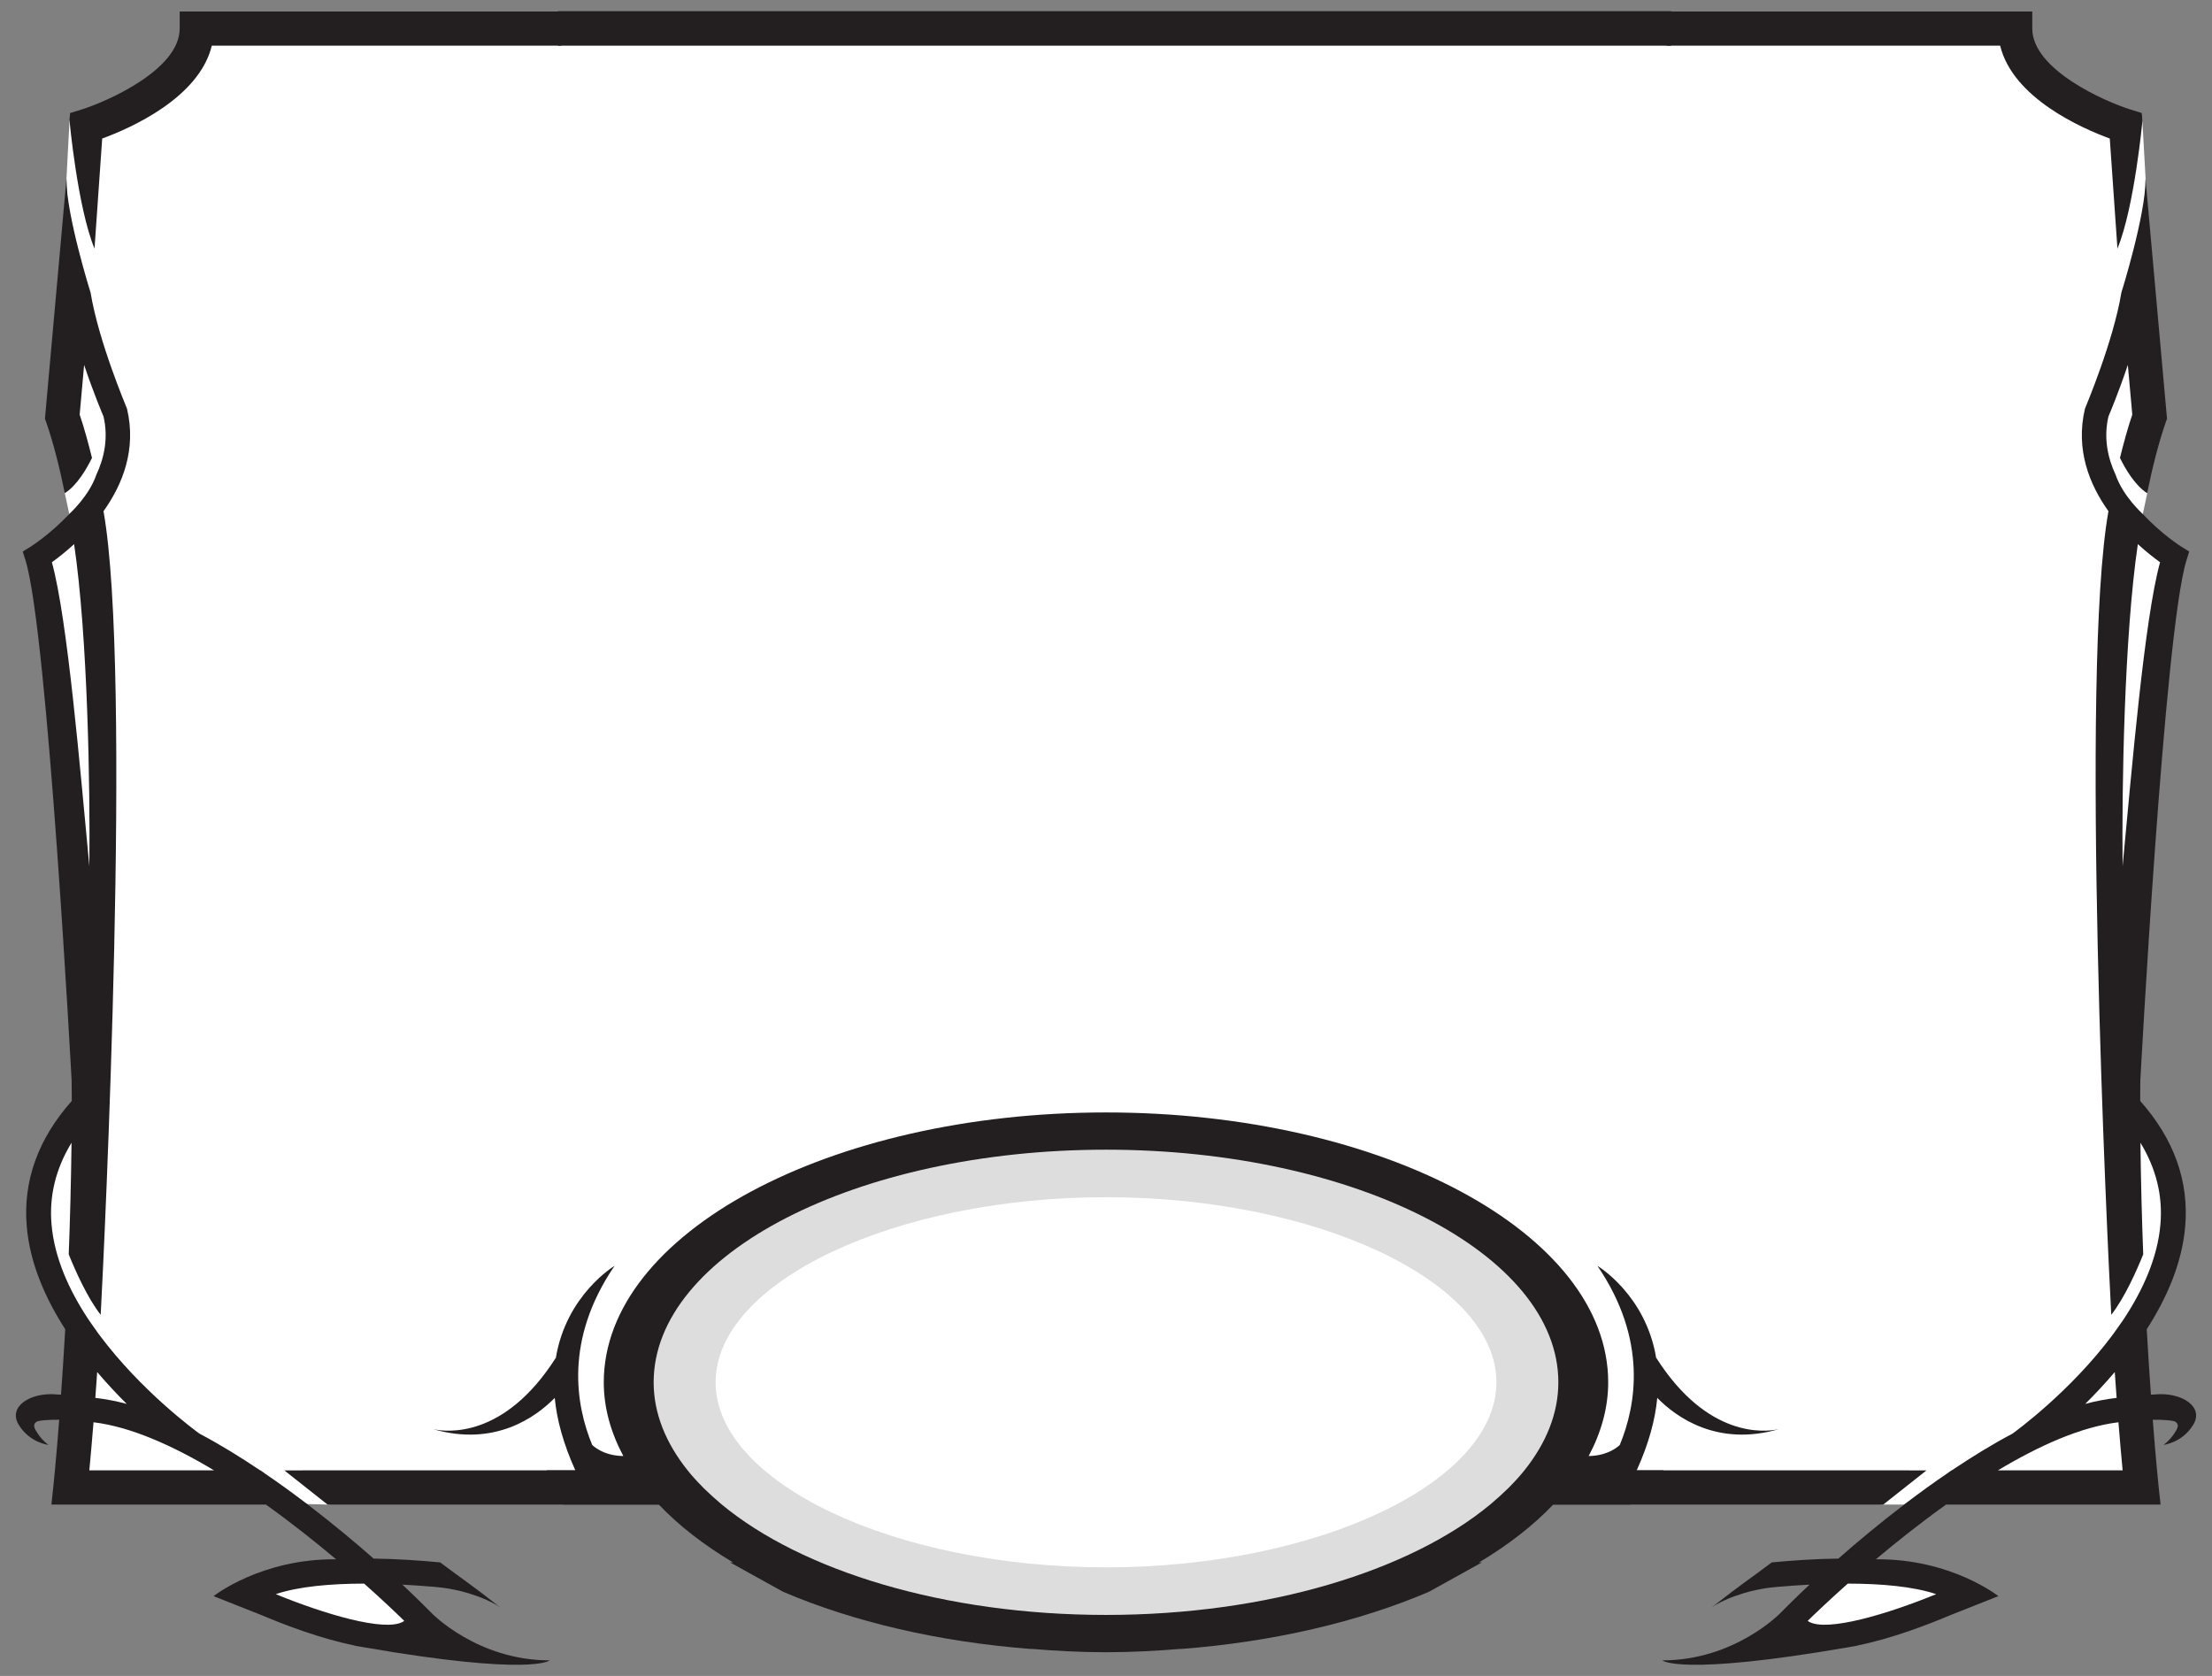 <svg width="198" height="150" version="1.1" viewBox="0 0 198 150" xml:space="preserve" xmlns="http://www.w3.org/2000/svg"><rect x="0" y="0" width="198" height="150" fill="#808080" stroke="none"/><g fill="#fff"><path d="m164.54 140.86-6.037 6.037 4.743-0.345 12.849-3.881-4.743-1.725z"/><path d="m189.98 99.638s1.983 1.294 2.328 1.811c0.345 0.517 1.811 3.536 1.811 3.536l0.776 3.277-0.517 2.932-2.587 6.813-1.035 2.328 0.69 7.589 0.259 5.261-21.253 1.476h-1.873l-30.168-1.993s-11.556 13.453-38.03 13.625c-26.475 0.172-40.1-12.763-40.1-12.763l-3.45-0.431-27.508 1.562-3.882-0.096-2.415-1.552-16.816 0.086 0.862-14.315-3.881-8.969 0.949-5.95 4.398-5.605-3.104-31.649-2.242-16.816 3.006-3.791-0.395-1.863 0.063-10.731 0.259-12.849-0.177-4.535 0.276-5.247 3.006 0.123 6.295-3.536 2.242-5.002 162.56-0.086s0.949 3.018 1.035 3.363c0.086 0.345 6.726 4.743 6.726 4.743l2.501 0.949 1.141-1.215 0.329 5.907-0.177 12.641-0.086 12.677 0.41 2.797-0.397 1.863-1.393 1.29 3.881 2.328-0.259 2.673-2.587 24.233z"/><path d="m33.805 140.86 6.037 6.037-4.743-0.345-12.849-3.881 4.743-1.725z"/></g><path d="m170.86 131.6v2e-3h1.586l-3.871 3.059h-32.203a43.159 22.112 0 0 0 2.924 -3.061z" fill="#231f20"/><g transform="matrix(3.189 0 0 -2.37 99.002 140.28)" stroke-width=".485"><path d="m0 0c-5.939 0-10.958 3.201-10.958 6.989s5.019 6.989 10.958 6.989 10.958-3.201 10.958-6.989-5.019-6.989-10.958-6.989m0-2.5c7.434 0 13.458 4.249 13.458 9.489s-6.024 9.489-13.458 9.489c-7.433 0-13.458-4.249-13.458-9.489s6.025-9.489 13.458-9.489" fill="#deddde"/></g><g fill="#231f20"><g><path d="m27.037 131.6v0.002h-1.586l3.871 3.059h0.773 31.43a43.159 22.112 0 0 1 -2.924 -3.061h-31.564z"/><path d="m99.001 99.566c-24.784 0-44.956 10.831-44.956 24.153 0 2.292 0.632 4.497 1.75 6.599-1.845-0.021-2.762-0.971-2.787-0.992-1.464-3.546-2.508-9.413 2-16.028 0 0-4.345 2.588-5.262 8.291l-0.01-0.039c-4.59 7.191-9.703 6.633-10.947 6.368 5.489 1.574 9.15-1.059 10.867-2.803 0.178 1.91 0.751 4.07 1.843 6.485h-2.568l1.489 3.06h8.55c1.79 1.884 4.037 3.625 6.656 5.187-0.083-6e-3 -0.189-4e-3 -0.274-0.01 1.921 1.081 3.138 1.729 4.761 2.638 6.246 2.669 13.859 4.47 22.192 5.114l-0.052-0.017c2.21 0.182 4.457 0.306 6.749 0.306 2.292 0 4.537-0.124 6.746-0.306l-0.052 0.017c8.333-0.643 15.945-2.445 22.192-5.114 1.623-0.908 2.841-1.557 4.761-2.638-0.084 6e-3 -0.19 4e-3 -0.274 0.01 2.619-1.562 4.865-3.303 6.656-5.187h6.924l2.965-3.06h-2.416c1.092-2.415 1.662-4.575 1.84-6.485 1.718 1.744 5.379 4.377 10.867 2.803-1.244 0.265-6.354 0.823-10.945-6.368l-0.011 0.039c-0.917-5.702-5.265-8.291-5.265-8.291 4.508 6.615 3.464 12.483 2 16.028-0.026 0.021-0.94 0.971-2.785 0.992 1.117-2.102 1.747-4.307 1.747-6.599 0-13.322-20.169-24.153-44.954-24.153zm0 3.333c22.324 0 40.489 9.342 40.489 20.82 0 2.79-1.094 5.45-3.04 7.884-0.39 0.488-0.821 0.962-1.288 1.432-0.048 0.052-0.101 0.105-0.155 0.16-0.508 0.498-1.047 0.986-1.618 1.464-7.149 5.918-19.874 9.88-34.388 9.88-14.514 0-27.241-3.962-34.391-9.88-0.571-0.479-1.11-0.967-1.618-1.464-0.054-0.055-0.105-0.108-0.152-0.16-0.467-0.469-0.897-0.943-1.288-1.432-1.946-2.434-3.043-5.095-3.043-7.884 0-11.478 18.168-20.82 40.492-20.82z"/><path d="m149.18 1.028v3.06h29.857c1.14 4.683 7.286 7.383 9.813 8.31l0.686 9.851c1.519-3.676 2.241-11.472 2.241-11.472l-0.056-0.661-0.979-0.301c-2.294-0.711-8.83-3.572-8.83-7.26v-1.528z"/><path d="m5.946 16.024-1.923 21.456 0.112 0.308c0.673 1.936 1.204 4.101 1.667 6.351 1.09-0.69 1.967-2.201 2.433-3.156-0.334-1.341-0.687-2.649-1.104-3.875l0.399-4.447c0.839 2.505 1.663 4.446 1.736 4.616 0.443 1.91 0.076 3.678-0.649 5.235-0.654 1.906-2.42 3.489-2.42 3.489-1.68 1.799-3.393 2.886-3.426 2.907l-0.734 0.455 0.254 0.819c1.974 6.411 4.121 46.532 4.121 46.532 0.005 0.609 0.013 1.224 0.013 1.821-3.017 3.396-4.385 7.179-4.027 11.266 0.289 3.29 1.663 6.403 3.441 9.169-0.121 2.154-0.252 4.116-0.376 5.853-0.142-0.01-0.297-0.017-0.428-0.017v-8e-3c-2.32-0.192-4.348 1.097-3.36 2.719 0.984 1.626 2.663 1.8 2.663 1.8 0 0-0.636-0.404-1.16-1.333-0.261-0.467-0.052-0.681 0.216-0.788 0.194-0.033 0.382-0.068 0.593-0.087h0.004c0.429-0.035 0.872-0.043 1.308-0.039-0.277 3.603-0.502 5.777-0.516 5.896l-0.181 1.694h19.196c2.278 1.628 4.427 3.336 6.285 4.898-6.738-0.059-10.965 3.299-10.965 3.299l4.287 1.697c2.069 0.877 5.35 2.129 8.329 2.717-0.019 5e-3 -0.044 0.01-0.044 0.01 0.18 0.033 0.336 0.06 0.516 0.091 0.128 0.024 0.255 0.049 0.383 0.066 15.043 2.605 16.612 1.169 16.612 1.169-6.47 0-10.555-4.221-10.555-4.221l-0.372-0.374c-0.152-0.149-0.96-0.969-2.256-2.185 0.955 0.052 1.895 0.119 2.805 0.195h0.01c0.23 0.021 0.455 0.048 0.682 0.069 0.438 0.052 1.061 0.155 1.776 0.328 0.417 0.102 0.878 0.249 1.345 0.412 0.088 0.031 0.179 0.065 0.274 0.1 0.488 0.187 0.986 0.411 1.482 0.684 0.047 0.026 0.089 0.057 0.139 0.083 0.083 0.049 0.162 0.119 0.245 0.171-0.014-0.011-5e-3 -0.01-0.019-0.021-2.771-2.171-3.289-2.451-5.356-4.01-1.829-0.17-3.869-0.318-5.961-0.341-1.661-1.465-3.683-3.151-5.892-4.836h0.017l-0.277-0.202c-1.149-0.872-2.344-1.739-3.576-2.576l-0.393-0.281h-0.027c-1.766-1.185-3.59-2.314-5.429-3.283-0.367-0.263-5.213-3.807-8.954-8.822v-8e-3s-0.03-0.035-0.085-0.106c-0.239-0.329-0.477-0.661-0.707-0.998-0.078-0.114-0.156-0.225-0.241-0.351-1.695-2.574-3.004-5.45-3.262-8.431-0.228-2.576 0.387-5.027 1.788-7.324-0.043 3.494-0.13 6.867-0.25 9.986 0.585 1.455 1.669 3.9 2.861 5.412 0.322-5.989 2.819-57.486 0.252-71.923 1.709-2.392 2.964-5.524 2.104-9.169-0.081-0.22-2.537-6-3.26-10.385 0 0-2.186-6.968-2.162-10.175zm0.688 32.677c1.221 8.26 1.442 21.84 1.364 28.82-0.839-8.822-1.956-22.132-3.353-27.2 0.5-0.358 1.211-0.909 1.988-1.62zm2.065 74.1c0.886 1.038 1.783 2.001 2.645 2.85-0.96-0.258-1.889-0.429-2.811-0.538 0.057-0.723 0.114-1.509 0.166-2.312zm-0.329 4.495c3.34 0.401 7.109 2.095 10.79 4.304h-11.165c0.1-1.029 0.229-2.501 0.376-4.304zm24.227 14.439c1.678 1.496 2.932 2.691 3.586 3.333-0.033 0.028-0.071 0.057-0.114 0.081-1.647 0.927-7.062-0.697-11.385-2.47 2.043-0.69 4.915-0.939 7.913-0.944z"/><path d="m16.084 1.028v1.528c0 3.688-6.534 6.549-8.828 7.26l-0.981 0.301-0.054 0.661s0.72 7.796 2.239 11.472l0.688-9.851c2.526-0.927 8.671-3.627 9.811-8.31h31.29v-3.06z"/></g><path d="m49.955 1h99.635v3.088h-99.635z"/><path d="m192.05 16.024 1.923 21.456-0.112 0.308c-0.673 1.936-1.204 4.101-1.667 6.351-1.09-0.69-1.967-2.201-2.433-3.156 0.334-1.341 0.687-2.649 1.104-3.875l-0.399-4.447c-0.839 2.505-1.663 4.446-1.736 4.616-0.443 1.91-0.076 3.678 0.649 5.235 0.654 1.906 2.42 3.489 2.42 3.489 1.68 1.799 3.393 2.886 3.426 2.907l0.734 0.455-0.254 0.819c-1.974 6.411-4.121 46.532-4.121 46.532-5e-3 0.609-0.013 1.224-0.013 1.821 3.017 3.396 4.385 7.179 4.027 11.266-0.289 3.29-1.663 6.403-3.441 9.169 0.121 2.154 0.252 4.116 0.376 5.853 0.142-0.01 0.297-0.017 0.428-0.017v-8e-3c2.32-0.192 4.349 1.097 3.36 2.719-0.984 1.626-2.663 1.8-2.663 1.8 0 0 0.636-0.404 1.16-1.333 0.261-0.467 0.052-0.681-0.216-0.788-0.194-0.033-0.382-0.068-0.593-0.087h-4e-3c-0.429-0.035-0.872-0.043-1.308-0.039 0.277 3.603 0.502 5.777 0.516 5.896l0.181 1.694h-19.196c-2.278 1.628-4.427 3.336-6.285 4.898 6.738-0.059 10.965 3.299 10.965 3.299l-4.287 1.697c-2.069 0.877-5.35 2.129-8.329 2.717 0.019 5e-3 0.044 0.01 0.044 0.01-0.18 0.033-0.336 0.06-0.516 0.091-0.128 0.024-0.255 0.049-0.383 0.066-15.043 2.605-16.612 1.169-16.612 1.169 6.47 0 10.555-4.221 10.555-4.221l0.372-0.374c0.152-0.149 0.96-0.969 2.256-2.185-0.955 0.052-1.895 0.119-2.805 0.195h-0.01c-0.23 0.021-0.455 0.048-0.682 0.069-0.438 0.052-1.061 0.155-1.776 0.328-0.417 0.102-0.878 0.249-1.345 0.412-0.088 0.031-0.179 0.065-0.274 0.1-0.488 0.187-0.986 0.411-1.482 0.684-0.048 0.026-0.089 0.057-0.139 0.083-0.083 0.049-0.162 0.119-0.245 0.171 0.014-0.011 5e-3 -0.01 0.019-0.021 2.771-2.171 3.289-2.451 5.356-4.01 1.829-0.17 3.869-0.318 5.961-0.341 1.661-1.465 3.683-3.151 5.892-4.836h-0.017l0.277-0.202c1.149-0.872 2.344-1.739 3.576-2.576l0.393-0.281h0.027c1.766-1.185 3.59-2.314 5.429-3.283 0.367-0.263 5.213-3.807 8.954-8.822v-8e-3s0.03-0.035 0.085-0.106c0.239-0.329 0.477-0.661 0.707-0.998 0.078-0.114 0.156-0.225 0.241-0.351 1.695-2.574 3.004-5.45 3.262-8.431 0.228-2.576-0.387-5.027-1.788-7.324 0.043 3.494 0.13 6.867 0.25 9.986-0.585 1.455-1.669 3.9-2.861 5.412-0.322-5.989-2.819-57.486-0.252-71.923-1.709-2.392-2.964-5.524-2.104-9.169 0.081-0.22 2.537-6 3.26-10.385 0 0 2.186-6.968 2.162-10.175zm-0.688 32.677c-1.221 8.26-1.442 21.84-1.364 28.82 0.839-8.822 1.956-22.132 3.353-27.2-0.5-0.358-1.211-0.909-1.988-1.62zm-2.065 74.1c-0.886 1.038-1.783 2.001-2.645 2.85 0.96-0.258 1.889-0.429 2.811-0.538-0.057-0.723-0.114-1.509-0.166-2.312zm0.329 4.495c-3.34 0.401-7.109 2.095-10.79 4.304h11.165c-0.1-1.029-0.229-2.501-0.376-4.304zm-24.227 14.439c-1.678 1.496-2.932 2.691-3.586 3.333 0.033 0.028 0.071 0.057 0.114 0.081 1.647 0.927 7.062-0.697 11.385-2.47-2.043-0.69-4.915-0.939-7.913-0.944z"/></g></svg>
